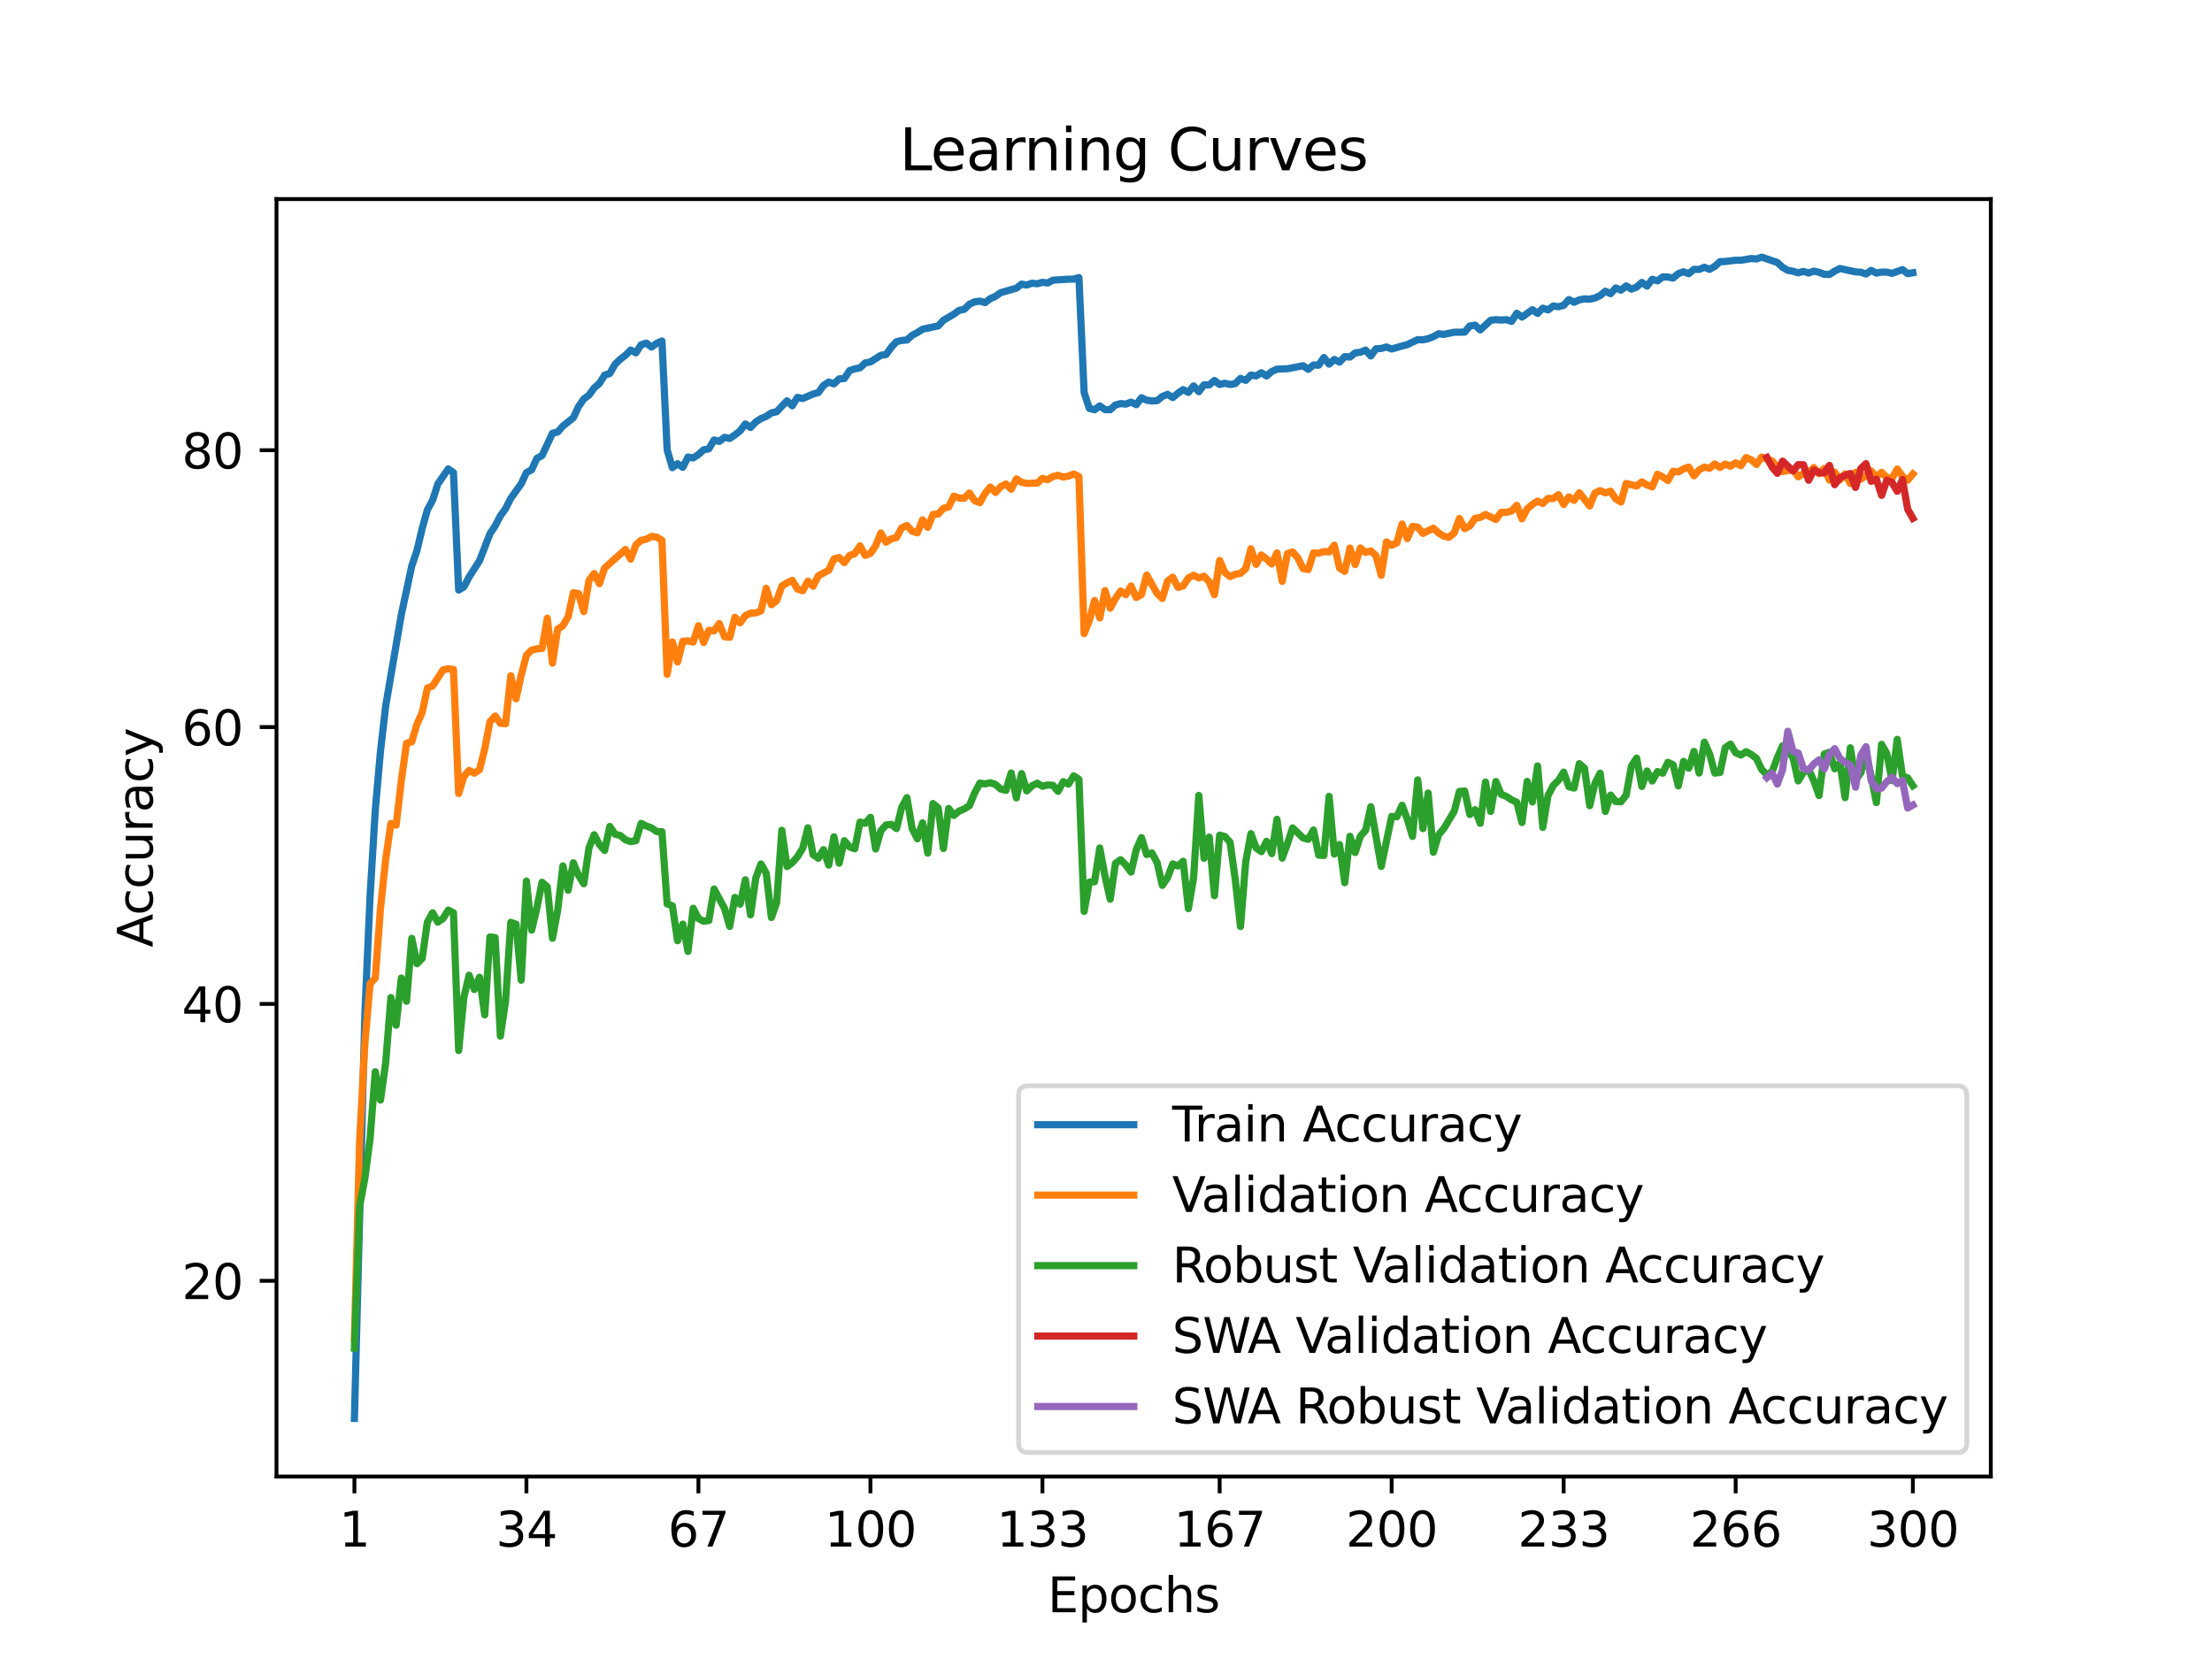 <?xml version="1.0" encoding="utf-8" standalone="no"?>
<!DOCTYPE svg PUBLIC "-//W3C//DTD SVG 1.1//EN"
  "http://www.w3.org/Graphics/SVG/1.1/DTD/svg11.dtd">
<svg xmlns:xlink="http://www.w3.org/1999/xlink" width="460.8pt" height="345.6pt" viewBox="0 0 460.8 345.6" xmlns="http://www.w3.org/2000/svg" version="1.1">
 <defs>
  <style type="text/css">*{stroke-linejoin: round; stroke-linecap: butt}</style>
 </defs>
 <g id="figure_1">
  <g id="patch_1">
   <path d="M 0 345.6 
L 460.8 345.6 
L 460.8 0 
L 0 0 
z
" style="fill: #ffffff"/>
  </g>
  <g id="axes_1">
   <g id="patch_2">
    <path d="M 57.6 307.584 
L 414.72 307.584 
L 414.72 41.472 
L 57.6 41.472 
z
" style="fill: #ffffff"/>
   </g>
   <g id="matplotlib.axis_1">
    <g id="xtick_1">
     <g id="line2d_1">
      <defs>
       <path id="m563663abf4" d="M 0 0 
L 0 3.5 
" style="stroke: #000000; stroke-width: 0.8"/>
      </defs>
      <g>
       <use xlink:href="#m563663abf4" x="73.833" y="307.584" style="stroke: #000000; stroke-width: 0.8"/>
      </g>
     </g>
     <g id="text_1">
      <!-- 1 -->
      <g transform="translate(70.651 322.182) scale(0.1 -0.1)">
       <defs>
        <path id="DejaVuSans-31" d="M 794 531 
L 1825 531 
L 1825 4091 
L 703 3866 
L 703 4441 
L 1819 4666 
L 2450 4666 
L 2450 531 
L 3481 531 
L 3481 0 
L 794 0 
L 794 531 
z
" transform="scale(0.016)"/>
       </defs>
       <use xlink:href="#DejaVuSans-31"/>
      </g>
     </g>
    </g>
    <g id="xtick_2">
     <g id="line2d_2">
      <g>
       <use xlink:href="#m563663abf4" x="109.664" y="307.584" style="stroke: #000000; stroke-width: 0.8"/>
      </g>
     </g>
     <g id="text_2">
      <!-- 34 -->
      <g transform="translate(103.302 322.182) scale(0.1 -0.1)">
       <defs>
        <path id="DejaVuSans-33" d="M 2597 2516 
Q 3050 2419 3304 2112 
Q 3559 1806 3559 1356 
Q 3559 666 3084 287 
Q 2609 -91 1734 -91 
Q 1441 -91 1130 -33 
Q 819 25 488 141 
L 488 750 
Q 750 597 1062 519 
Q 1375 441 1716 441 
Q 2309 441 2620 675 
Q 2931 909 2931 1356 
Q 2931 1769 2642 2001 
Q 2353 2234 1838 2234 
L 1294 2234 
L 1294 2753 
L 1863 2753 
Q 2328 2753 2575 2939 
Q 2822 3125 2822 3475 
Q 2822 3834 2567 4026 
Q 2313 4219 1838 4219 
Q 1578 4219 1281 4162 
Q 984 4106 628 3988 
L 628 4550 
Q 988 4650 1302 4700 
Q 1616 4750 1894 4750 
Q 2613 4750 3031 4423 
Q 3450 4097 3450 3541 
Q 3450 3153 3228 2886 
Q 3006 2619 2597 2516 
z
" transform="scale(0.016)"/>
        <path id="DejaVuSans-34" d="M 2419 4116 
L 825 1625 
L 2419 1625 
L 2419 4116 
z
M 2253 4666 
L 3047 4666 
L 3047 1625 
L 3713 1625 
L 3713 1100 
L 3047 1100 
L 3047 0 
L 2419 0 
L 2419 1100 
L 313 1100 
L 313 1709 
L 2253 4666 
z
" transform="scale(0.016)"/>
       </defs>
       <use xlink:href="#DejaVuSans-33"/>
       <use xlink:href="#DejaVuSans-34" x="63.623"/>
      </g>
     </g>
    </g>
    <g id="xtick_3">
     <g id="line2d_3">
      <g>
       <use xlink:href="#m563663abf4" x="145.496" y="307.584" style="stroke: #000000; stroke-width: 0.8"/>
      </g>
     </g>
     <g id="text_3">
      <!-- 67 -->
      <g transform="translate(139.133 322.182) scale(0.1 -0.1)">
       <defs>
        <path id="DejaVuSans-36" d="M 2113 2584 
Q 1688 2584 1439 2293 
Q 1191 2003 1191 1497 
Q 1191 994 1439 701 
Q 1688 409 2113 409 
Q 2538 409 2786 701 
Q 3034 994 3034 1497 
Q 3034 2003 2786 2293 
Q 2538 2584 2113 2584 
z
M 3366 4563 
L 3366 3988 
Q 3128 4100 2886 4159 
Q 2644 4219 2406 4219 
Q 1781 4219 1451 3797 
Q 1122 3375 1075 2522 
Q 1259 2794 1537 2939 
Q 1816 3084 2150 3084 
Q 2853 3084 3261 2657 
Q 3669 2231 3669 1497 
Q 3669 778 3244 343 
Q 2819 -91 2113 -91 
Q 1303 -91 875 529 
Q 447 1150 447 2328 
Q 447 3434 972 4092 
Q 1497 4750 2381 4750 
Q 2619 4750 2861 4703 
Q 3103 4656 3366 4563 
z
" transform="scale(0.016)"/>
        <path id="DejaVuSans-37" d="M 525 4666 
L 3525 4666 
L 3525 4397 
L 1831 0 
L 1172 0 
L 2766 4134 
L 525 4134 
L 525 4666 
z
" transform="scale(0.016)"/>
       </defs>
       <use xlink:href="#DejaVuSans-36"/>
       <use xlink:href="#DejaVuSans-37" x="63.623"/>
      </g>
     </g>
    </g>
    <g id="xtick_4">
     <g id="line2d_4">
      <g>
       <use xlink:href="#m563663abf4" x="181.327" y="307.584" style="stroke: #000000; stroke-width: 0.8"/>
      </g>
     </g>
     <g id="text_4">
      <!-- 100 -->
      <g transform="translate(171.783 322.182) scale(0.1 -0.1)">
       <defs>
        <path id="DejaVuSans-30" d="M 2034 4250 
Q 1547 4250 1301 3770 
Q 1056 3291 1056 2328 
Q 1056 1369 1301 889 
Q 1547 409 2034 409 
Q 2525 409 2770 889 
Q 3016 1369 3016 2328 
Q 3016 3291 2770 3770 
Q 2525 4250 2034 4250 
z
M 2034 4750 
Q 2819 4750 3233 4129 
Q 3647 3509 3647 2328 
Q 3647 1150 3233 529 
Q 2819 -91 2034 -91 
Q 1250 -91 836 529 
Q 422 1150 422 2328 
Q 422 3509 836 4129 
Q 1250 4750 2034 4750 
z
" transform="scale(0.016)"/>
       </defs>
       <use xlink:href="#DejaVuSans-31"/>
       <use xlink:href="#DejaVuSans-30" x="63.623"/>
       <use xlink:href="#DejaVuSans-30" x="127.246"/>
      </g>
     </g>
    </g>
    <g id="xtick_5">
     <g id="line2d_5">
      <g>
       <use xlink:href="#m563663abf4" x="217.158" y="307.584" style="stroke: #000000; stroke-width: 0.8"/>
      </g>
     </g>
     <g id="text_5">
      <!-- 133 -->
      <g transform="translate(207.615 322.182) scale(0.1 -0.1)">
       <use xlink:href="#DejaVuSans-31"/>
       <use xlink:href="#DejaVuSans-33" x="63.623"/>
       <use xlink:href="#DejaVuSans-33" x="127.246"/>
      </g>
     </g>
    </g>
    <g id="xtick_6">
     <g id="line2d_6">
      <g>
       <use xlink:href="#m563663abf4" x="254.076" y="307.584" style="stroke: #000000; stroke-width: 0.8"/>
      </g>
     </g>
     <g id="text_6">
      <!-- 167 -->
      <g transform="translate(244.532 322.182) scale(0.1 -0.1)">
       <use xlink:href="#DejaVuSans-31"/>
       <use xlink:href="#DejaVuSans-36" x="63.623"/>
       <use xlink:href="#DejaVuSans-37" x="127.246"/>
      </g>
     </g>
    </g>
    <g id="xtick_7">
     <g id="line2d_7">
      <g>
       <use xlink:href="#m563663abf4" x="289.907" y="307.584" style="stroke: #000000; stroke-width: 0.8"/>
      </g>
     </g>
     <g id="text_7">
      <!-- 200 -->
      <g transform="translate(280.363 322.182) scale(0.1 -0.1)">
       <defs>
        <path id="DejaVuSans-32" d="M 1228 531 
L 3431 531 
L 3431 0 
L 469 0 
L 469 531 
Q 828 903 1448 1529 
Q 2069 2156 2228 2338 
Q 2531 2678 2651 2914 
Q 2772 3150 2772 3378 
Q 2772 3750 2511 3984 
Q 2250 4219 1831 4219 
Q 1534 4219 1204 4116 
Q 875 4013 500 3803 
L 500 4441 
Q 881 4594 1212 4672 
Q 1544 4750 1819 4750 
Q 2544 4750 2975 4387 
Q 3406 4025 3406 3419 
Q 3406 3131 3298 2873 
Q 3191 2616 2906 2266 
Q 2828 2175 2409 1742 
Q 1991 1309 1228 531 
z
" transform="scale(0.016)"/>
       </defs>
       <use xlink:href="#DejaVuSans-32"/>
       <use xlink:href="#DejaVuSans-30" x="63.623"/>
       <use xlink:href="#DejaVuSans-30" x="127.246"/>
      </g>
     </g>
    </g>
    <g id="xtick_8">
     <g id="line2d_8">
      <g>
       <use xlink:href="#m563663abf4" x="325.739" y="307.584" style="stroke: #000000; stroke-width: 0.8"/>
      </g>
     </g>
     <g id="text_8">
      <!-- 233 -->
      <g transform="translate(316.195 322.182) scale(0.1 -0.1)">
       <use xlink:href="#DejaVuSans-32"/>
       <use xlink:href="#DejaVuSans-33" x="63.623"/>
       <use xlink:href="#DejaVuSans-33" x="127.246"/>
      </g>
     </g>
    </g>
    <g id="xtick_9">
     <g id="line2d_9">
      <g>
       <use xlink:href="#m563663abf4" x="361.57" y="307.584" style="stroke: #000000; stroke-width: 0.8"/>
      </g>
     </g>
     <g id="text_9">
      <!-- 266 -->
      <g transform="translate(352.026 322.182) scale(0.1 -0.1)">
       <use xlink:href="#DejaVuSans-32"/>
       <use xlink:href="#DejaVuSans-36" x="63.623"/>
       <use xlink:href="#DejaVuSans-36" x="127.246"/>
      </g>
     </g>
    </g>
    <g id="xtick_10">
     <g id="line2d_10">
      <g>
       <use xlink:href="#m563663abf4" x="398.487" y="307.584" style="stroke: #000000; stroke-width: 0.8"/>
      </g>
     </g>
     <g id="text_10">
      <!-- 300 -->
      <g transform="translate(388.944 322.182) scale(0.1 -0.1)">
       <use xlink:href="#DejaVuSans-33"/>
       <use xlink:href="#DejaVuSans-30" x="63.623"/>
       <use xlink:href="#DejaVuSans-30" x="127.246"/>
      </g>
     </g>
    </g>
    <g id="text_11">
     <!-- Epochs -->
     <g transform="translate(218.244 335.861) scale(0.1 -0.1)">
      <defs>
       <path id="DejaVuSans-45" d="M 628 4666 
L 3578 4666 
L 3578 4134 
L 1259 4134 
L 1259 2753 
L 3481 2753 
L 3481 2222 
L 1259 2222 
L 1259 531 
L 3634 531 
L 3634 0 
L 628 0 
L 628 4666 
z
" transform="scale(0.016)"/>
       <path id="DejaVuSans-70" d="M 1159 525 
L 1159 -1331 
L 581 -1331 
L 581 3500 
L 1159 3500 
L 1159 2969 
Q 1341 3281 1617 3432 
Q 1894 3584 2278 3584 
Q 2916 3584 3314 3078 
Q 3713 2572 3713 1747 
Q 3713 922 3314 415 
Q 2916 -91 2278 -91 
Q 1894 -91 1617 61 
Q 1341 213 1159 525 
z
M 3116 1747 
Q 3116 2381 2855 2742 
Q 2594 3103 2138 3103 
Q 1681 3103 1420 2742 
Q 1159 2381 1159 1747 
Q 1159 1113 1420 752 
Q 1681 391 2138 391 
Q 2594 391 2855 752 
Q 3116 1113 3116 1747 
z
" transform="scale(0.016)"/>
       <path id="DejaVuSans-6f" d="M 1959 3097 
Q 1497 3097 1228 2736 
Q 959 2375 959 1747 
Q 959 1119 1226 758 
Q 1494 397 1959 397 
Q 2419 397 2687 759 
Q 2956 1122 2956 1747 
Q 2956 2369 2687 2733 
Q 2419 3097 1959 3097 
z
M 1959 3584 
Q 2709 3584 3137 3096 
Q 3566 2609 3566 1747 
Q 3566 888 3137 398 
Q 2709 -91 1959 -91 
Q 1206 -91 779 398 
Q 353 888 353 1747 
Q 353 2609 779 3096 
Q 1206 3584 1959 3584 
z
" transform="scale(0.016)"/>
       <path id="DejaVuSans-63" d="M 3122 3366 
L 3122 2828 
Q 2878 2963 2633 3030 
Q 2388 3097 2138 3097 
Q 1578 3097 1268 2742 
Q 959 2388 959 1747 
Q 959 1106 1268 751 
Q 1578 397 2138 397 
Q 2388 397 2633 464 
Q 2878 531 3122 666 
L 3122 134 
Q 2881 22 2623 -34 
Q 2366 -91 2075 -91 
Q 1284 -91 818 406 
Q 353 903 353 1747 
Q 353 2603 823 3093 
Q 1294 3584 2113 3584 
Q 2378 3584 2631 3529 
Q 2884 3475 3122 3366 
z
" transform="scale(0.016)"/>
       <path id="DejaVuSans-68" d="M 3513 2113 
L 3513 0 
L 2938 0 
L 2938 2094 
Q 2938 2591 2744 2837 
Q 2550 3084 2163 3084 
Q 1697 3084 1428 2787 
Q 1159 2491 1159 1978 
L 1159 0 
L 581 0 
L 581 4863 
L 1159 4863 
L 1159 2956 
Q 1366 3272 1645 3428 
Q 1925 3584 2291 3584 
Q 2894 3584 3203 3211 
Q 3513 2838 3513 2113 
z
" transform="scale(0.016)"/>
       <path id="DejaVuSans-73" d="M 2834 3397 
L 2834 2853 
Q 2591 2978 2328 3040 
Q 2066 3103 1784 3103 
Q 1356 3103 1142 2972 
Q 928 2841 928 2578 
Q 928 2378 1081 2264 
Q 1234 2150 1697 2047 
L 1894 2003 
Q 2506 1872 2764 1633 
Q 3022 1394 3022 966 
Q 3022 478 2636 193 
Q 2250 -91 1575 -91 
Q 1294 -91 989 -36 
Q 684 19 347 128 
L 347 722 
Q 666 556 975 473 
Q 1284 391 1588 391 
Q 1994 391 2212 530 
Q 2431 669 2431 922 
Q 2431 1156 2273 1281 
Q 2116 1406 1581 1522 
L 1381 1569 
Q 847 1681 609 1914 
Q 372 2147 372 2553 
Q 372 3047 722 3315 
Q 1072 3584 1716 3584 
Q 2034 3584 2315 3537 
Q 2597 3491 2834 3397 
z
" transform="scale(0.016)"/>
      </defs>
      <use xlink:href="#DejaVuSans-45"/>
      <use xlink:href="#DejaVuSans-70" x="63.184"/>
      <use xlink:href="#DejaVuSans-6f" x="126.66"/>
      <use xlink:href="#DejaVuSans-63" x="187.842"/>
      <use xlink:href="#DejaVuSans-68" x="242.822"/>
      <use xlink:href="#DejaVuSans-73" x="306.201"/>
     </g>
    </g>
   </g>
   <g id="matplotlib.axis_2">
    <g id="ytick_1">
     <g id="line2d_11">
      <defs>
       <path id="md39e0ff986" d="M 0 0 
L -3.5 0 
" style="stroke: #000000; stroke-width: 0.8"/>
      </defs>
      <g>
       <use xlink:href="#md39e0ff986" x="57.6" y="266.817" style="stroke: #000000; stroke-width: 0.8"/>
      </g>
     </g>
     <g id="text_12">
      <!-- 20 -->
      <g transform="translate(37.875 270.616) scale(0.1 -0.1)">
       <use xlink:href="#DejaVuSans-32"/>
       <use xlink:href="#DejaVuSans-30" x="63.623"/>
      </g>
     </g>
    </g>
    <g id="ytick_2">
     <g id="line2d_12">
      <g>
       <use xlink:href="#md39e0ff986" x="57.6" y="209.14" style="stroke: #000000; stroke-width: 0.8"/>
      </g>
     </g>
     <g id="text_13">
      <!-- 40 -->
      <g transform="translate(37.875 212.939) scale(0.1 -0.1)">
       <use xlink:href="#DejaVuSans-34"/>
       <use xlink:href="#DejaVuSans-30" x="63.623"/>
      </g>
     </g>
    </g>
    <g id="ytick_3">
     <g id="line2d_13">
      <g>
       <use xlink:href="#md39e0ff986" x="57.6" y="151.463" style="stroke: #000000; stroke-width: 0.8"/>
      </g>
     </g>
     <g id="text_14">
      <!-- 60 -->
      <g transform="translate(37.875 155.262) scale(0.1 -0.1)">
       <use xlink:href="#DejaVuSans-36"/>
       <use xlink:href="#DejaVuSans-30" x="63.623"/>
      </g>
     </g>
    </g>
    <g id="ytick_4">
     <g id="line2d_14">
      <g>
       <use xlink:href="#md39e0ff986" x="57.6" y="93.786" style="stroke: #000000; stroke-width: 0.8"/>
      </g>
     </g>
     <g id="text_15">
      <!-- 80 -->
      <g transform="translate(37.875 97.585) scale(0.1 -0.1)">
       <defs>
        <path id="DejaVuSans-38" d="M 2034 2216 
Q 1584 2216 1326 1975 
Q 1069 1734 1069 1313 
Q 1069 891 1326 650 
Q 1584 409 2034 409 
Q 2484 409 2743 651 
Q 3003 894 3003 1313 
Q 3003 1734 2745 1975 
Q 2488 2216 2034 2216 
z
M 1403 2484 
Q 997 2584 770 2862 
Q 544 3141 544 3541 
Q 544 4100 942 4425 
Q 1341 4750 2034 4750 
Q 2731 4750 3128 4425 
Q 3525 4100 3525 3541 
Q 3525 3141 3298 2862 
Q 3072 2584 2669 2484 
Q 3125 2378 3379 2068 
Q 3634 1759 3634 1313 
Q 3634 634 3220 271 
Q 2806 -91 2034 -91 
Q 1263 -91 848 271 
Q 434 634 434 1313 
Q 434 1759 690 2068 
Q 947 2378 1403 2484 
z
M 1172 3481 
Q 1172 3119 1398 2916 
Q 1625 2713 2034 2713 
Q 2441 2713 2670 2916 
Q 2900 3119 2900 3481 
Q 2900 3844 2670 4047 
Q 2441 4250 2034 4250 
Q 1625 4250 1398 4047 
Q 1172 3844 1172 3481 
z
" transform="scale(0.016)"/>
       </defs>
       <use xlink:href="#DejaVuSans-38"/>
       <use xlink:href="#DejaVuSans-30" x="63.623"/>
      </g>
     </g>
    </g>
    <g id="text_16">
     <!-- Accuracy -->
     <g transform="translate(31.795 197.356) rotate(-90) scale(0.1 -0.1)">
      <defs>
       <path id="DejaVuSans-41" d="M 2188 4044 
L 1331 1722 
L 3047 1722 
L 2188 4044 
z
M 1831 4666 
L 2547 4666 
L 4325 0 
L 3669 0 
L 3244 1197 
L 1141 1197 
L 716 0 
L 50 0 
L 1831 4666 
z
" transform="scale(0.016)"/>
       <path id="DejaVuSans-75" d="M 544 1381 
L 544 3500 
L 1119 3500 
L 1119 1403 
Q 1119 906 1312 657 
Q 1506 409 1894 409 
Q 2359 409 2629 706 
Q 2900 1003 2900 1516 
L 2900 3500 
L 3475 3500 
L 3475 0 
L 2900 0 
L 2900 538 
Q 2691 219 2414 64 
Q 2138 -91 1772 -91 
Q 1169 -91 856 284 
Q 544 659 544 1381 
z
M 1991 3584 
L 1991 3584 
z
" transform="scale(0.016)"/>
       <path id="DejaVuSans-72" d="M 2631 2963 
Q 2534 3019 2420 3045 
Q 2306 3072 2169 3072 
Q 1681 3072 1420 2755 
Q 1159 2438 1159 1844 
L 1159 0 
L 581 0 
L 581 3500 
L 1159 3500 
L 1159 2956 
Q 1341 3275 1631 3429 
Q 1922 3584 2338 3584 
Q 2397 3584 2469 3576 
Q 2541 3569 2628 3553 
L 2631 2963 
z
" transform="scale(0.016)"/>
       <path id="DejaVuSans-61" d="M 2194 1759 
Q 1497 1759 1228 1600 
Q 959 1441 959 1056 
Q 959 750 1161 570 
Q 1363 391 1709 391 
Q 2188 391 2477 730 
Q 2766 1069 2766 1631 
L 2766 1759 
L 2194 1759 
z
M 3341 1997 
L 3341 0 
L 2766 0 
L 2766 531 
Q 2569 213 2275 61 
Q 1981 -91 1556 -91 
Q 1019 -91 701 211 
Q 384 513 384 1019 
Q 384 1609 779 1909 
Q 1175 2209 1959 2209 
L 2766 2209 
L 2766 2266 
Q 2766 2663 2505 2880 
Q 2244 3097 1772 3097 
Q 1472 3097 1187 3025 
Q 903 2953 641 2809 
L 641 3341 
Q 956 3463 1253 3523 
Q 1550 3584 1831 3584 
Q 2591 3584 2966 3190 
Q 3341 2797 3341 1997 
z
" transform="scale(0.016)"/>
       <path id="DejaVuSans-79" d="M 2059 -325 
Q 1816 -950 1584 -1140 
Q 1353 -1331 966 -1331 
L 506 -1331 
L 506 -850 
L 844 -850 
Q 1081 -850 1212 -737 
Q 1344 -625 1503 -206 
L 1606 56 
L 191 3500 
L 800 3500 
L 1894 763 
L 2988 3500 
L 3597 3500 
L 2059 -325 
z
" transform="scale(0.016)"/>
      </defs>
      <use xlink:href="#DejaVuSans-41"/>
      <use xlink:href="#DejaVuSans-63" x="66.658"/>
      <use xlink:href="#DejaVuSans-63" x="121.639"/>
      <use xlink:href="#DejaVuSans-75" x="176.619"/>
      <use xlink:href="#DejaVuSans-72" x="239.998"/>
      <use xlink:href="#DejaVuSans-61" x="281.111"/>
      <use xlink:href="#DejaVuSans-63" x="342.391"/>
      <use xlink:href="#DejaVuSans-79" x="397.371"/>
     </g>
    </g>
   </g>
   <g id="line2d_15">
    <path d="M 73.833 295.488 
L 76.004 211.384 
L 77.09 186.756 
L 78.176 168.772 
L 79.262 156.475 
L 80.348 147.056 
L 83.605 128.029 
L 85.777 117.912 
L 86.862 114.688 
L 87.948 110.097 
L 89.034 106.198 
L 90.12 104.22 
L 91.206 100.823 
L 93.377 97.685 
L 94.463 98.435 
L 95.549 122.924 
L 96.635 122.255 
L 97.72 120.202 
L 99.892 116.805 
L 102.064 111.199 
L 103.149 109.555 
L 104.235 107.461 
L 105.321 105.956 
L 106.407 103.805 
L 108.578 100.782 
L 109.664 98.452 
L 110.75 97.87 
L 111.836 95.488 
L 112.922 94.894 
L 115.093 90.256 
L 116.179 89.997 
L 117.265 88.751 
L 119.436 87.021 
L 120.522 84.696 
L 121.608 83.122 
L 122.694 82.32 
L 123.78 80.815 
L 124.865 79.88 
L 125.951 78.156 
L 127.037 77.792 
L 128.123 75.889 
L 129.209 74.845 
L 130.294 74.014 
L 131.38 72.924 
L 132.466 73.507 
L 133.552 71.834 
L 134.638 71.477 
L 135.723 72.296 
L 136.809 71.517 
L 137.895 71.033 
L 138.981 93.723 
L 140.067 97.426 
L 141.152 96.595 
L 142.238 97.351 
L 143.324 95.205 
L 144.41 95.39 
L 145.496 94.68 
L 146.581 93.711 
L 147.667 93.498 
L 148.753 91.658 
L 149.839 91.958 
L 150.925 91.104 
L 152.01 91.329 
L 153.096 90.614 
L 154.182 89.749 
L 155.268 88.318 
L 156.354 89.051 
L 157.439 87.903 
L 158.525 87.199 
L 159.611 86.75 
L 160.697 86.005 
L 161.783 85.781 
L 163.954 83.497 
L 165.04 84.529 
L 166.126 82.776 
L 167.212 83.024 
L 169.383 82.083 
L 170.469 81.784 
L 171.555 80.29 
L 172.641 79.586 
L 173.726 79.972 
L 174.812 78.923 
L 175.898 78.859 
L 176.984 77.198 
L 178.07 76.841 
L 179.155 76.627 
L 180.241 75.601 
L 181.327 75.399 
L 183.499 74.014 
L 184.584 73.859 
L 185.67 72.336 
L 186.756 71.177 
L 187.842 70.923 
L 188.928 70.825 
L 190.013 69.856 
L 191.099 69.285 
L 192.185 68.581 
L 195.442 67.895 
L 196.528 66.724 
L 198.7 65.449 
L 199.786 64.659 
L 200.871 64.429 
L 201.957 63.373 
L 203.043 62.877 
L 204.129 62.733 
L 205.215 63.033 
L 206.3 62.208 
L 207.386 61.729 
L 208.472 60.962 
L 211.729 60.034 
L 212.815 59.186 
L 213.901 59.382 
L 214.987 58.99 
L 216.073 59.117 
L 217.158 58.805 
L 218.244 58.949 
L 219.33 58.372 
L 222.587 58.159 
L 223.673 58.148 
L 224.759 57.825 
L 225.845 81.772 
L 226.931 85.083 
L 228.016 85.365 
L 229.102 84.564 
L 230.188 85.336 
L 231.274 85.348 
L 232.36 84.367 
L 233.445 84.073 
L 234.531 84.183 
L 235.617 83.773 
L 236.703 84.304 
L 237.789 82.862 
L 238.875 83.37 
L 239.96 83.525 
L 241.046 83.468 
L 242.132 82.585 
L 243.218 82.147 
L 244.304 82.822 
L 245.389 81.916 
L 246.475 81.161 
L 247.561 81.743 
L 248.647 80.399 
L 249.733 81.599 
L 250.818 80.163 
L 251.904 80.186 
L 252.99 79.269 
L 254.076 80.094 
L 255.162 79.84 
L 256.247 80.099 
L 257.333 79.903 
L 258.419 78.83 
L 259.505 79.24 
L 260.591 78.133 
L 261.676 78.311 
L 262.762 77.642 
L 263.848 78.317 
L 264.934 77.394 
L 266.02 76.904 
L 268.191 76.818 
L 271.449 76.183 
L 272.534 76.939 
L 273.62 76.022 
L 274.706 76.079 
L 275.792 74.476 
L 276.878 75.854 
L 277.963 74.885 
L 279.049 75.433 
L 280.135 74.286 
L 281.221 74.384 
L 282.307 73.518 
L 283.392 73.38 
L 284.478 72.93 
L 285.564 74.147 
L 286.65 72.648 
L 287.736 72.59 
L 288.821 72.284 
L 289.907 72.705 
L 292.079 72.077 
L 293.165 71.788 
L 295.336 70.756 
L 296.422 70.796 
L 297.508 70.554 
L 298.594 70.139 
L 299.679 69.527 
L 300.765 69.654 
L 302.937 69.21 
L 305.108 69.193 
L 306.194 67.901 
L 307.28 67.739 
L 308.366 68.731 
L 310.537 66.713 
L 311.623 66.586 
L 312.709 66.678 
L 313.795 66.586 
L 314.881 66.955 
L 315.966 65.259 
L 317.052 66.049 
L 319.224 64.515 
L 320.31 65.288 
L 321.395 64.198 
L 322.481 64.573 
L 323.567 63.736 
L 324.653 63.898 
L 325.739 63.615 
L 326.824 62.41 
L 327.91 62.964 
L 328.996 62.468 
L 330.082 62.266 
L 331.168 62.323 
L 332.253 62.07 
L 333.339 61.574 
L 334.425 60.668 
L 335.511 61.181 
L 336.597 59.987 
L 337.682 60.449 
L 338.768 59.555 
L 339.854 60.23 
L 340.94 59.809 
L 342.026 58.834 
L 343.111 59.601 
L 344.197 58.182 
L 345.283 58.511 
L 346.369 57.698 
L 347.455 57.709 
L 348.54 57.934 
L 349.626 56.988 
L 350.712 56.619 
L 351.798 57.011 
L 352.884 56.117 
L 353.969 56.129 
L 355.055 55.673 
L 356.141 56.112 
L 357.227 55.483 
L 358.313 54.508 
L 359.398 54.474 
L 361.57 54.208 
L 362.656 54.22 
L 364.827 53.856 
L 365.913 53.949 
L 366.999 53.568 
L 370.256 54.681 
L 371.342 55.685 
L 372.428 56.325 
L 373.514 56.498 
L 374.6 56.833 
L 375.685 56.544 
L 376.771 56.867 
L 377.857 56.481 
L 378.943 56.729 
L 380.029 57.144 
L 381.114 57.173 
L 382.2 56.481 
L 383.286 55.933 
L 386.543 56.642 
L 387.629 56.7 
L 388.715 57.075 
L 389.801 56.319 
L 390.887 56.896 
L 391.972 56.683 
L 393.058 56.688 
L 394.144 56.948 
L 396.316 56.169 
L 397.401 57.006 
L 398.487 56.821 
L 398.487 56.821 
" clip-path="url(#p0c5c4823a9)" style="fill: none; stroke: #1f77b4; stroke-width: 1.5; stroke-linecap: square"/>
   </g>
   <g id="line2d_16">
    <path d="M 73.833 278.842 
L 74.919 237.603 
L 76.004 217.474 
L 77.09 204.929 
L 78.176 203.747 
L 79.262 189.241 
L 80.348 179.004 
L 81.433 171.563 
L 82.519 171.909 
L 83.605 162.595 
L 84.691 154.837 
L 85.777 154.52 
L 86.862 150.857 
L 87.948 148.435 
L 89.034 143.331 
L 90.12 142.898 
L 92.291 139.553 
L 93.377 139.322 
L 94.463 139.466 
L 95.549 165.305 
L 96.635 161.758 
L 97.72 160.489 
L 98.806 161.066 
L 99.892 160.345 
L 100.978 156.019 
L 102.064 150.338 
L 103.149 149.156 
L 104.235 150.684 
L 105.321 150.771 
L 106.407 140.764 
L 107.493 145.58 
L 108.578 140.649 
L 109.664 136.496 
L 110.75 135.429 
L 111.836 135.169 
L 112.922 135.083 
L 114.007 128.796 
L 115.093 138.14 
L 116.179 131.045 
L 117.265 130.353 
L 118.351 128.479 
L 119.436 123.461 
L 120.522 123.663 
L 121.608 127.412 
L 122.694 120.923 
L 123.78 119.481 
L 124.865 121.586 
L 125.951 118.328 
L 130.294 114.463 
L 131.38 116.482 
L 132.466 113.512 
L 133.552 112.56 
L 134.638 112.329 
L 135.723 111.752 
L 136.809 111.897 
L 137.895 112.56 
L 138.981 140.476 
L 140.067 133.727 
L 141.152 137.909 
L 142.238 133.583 
L 143.324 133.525 
L 144.41 133.756 
L 145.496 130.353 
L 146.581 133.843 
L 147.667 131.305 
L 148.753 131.42 
L 149.839 129.892 
L 150.925 132.631 
L 152.01 132.776 
L 153.096 128.594 
L 154.182 129.748 
L 155.268 128.248 
L 156.354 127.729 
L 157.439 127.671 
L 158.525 127.268 
L 159.611 122.538 
L 160.697 125.97 
L 161.783 125.162 
L 162.868 122.105 
L 163.954 121.413 
L 165.04 120.894 
L 166.126 122.711 
L 167.212 123.057 
L 168.297 121.067 
L 169.383 122.134 
L 170.469 119.943 
L 172.641 118.789 
L 173.726 116.424 
L 174.812 116.136 
L 175.898 117.203 
L 176.984 115.703 
L 178.07 115.328 
L 179.155 113.713 
L 180.241 115.703 
L 181.327 115.271 
L 182.413 113.713 
L 183.499 111.031 
L 184.584 112.964 
L 185.67 112.243 
L 186.756 111.983 
L 187.842 109.964 
L 188.928 109.474 
L 190.013 110.657 
L 191.099 111.003 
L 192.185 108.292 
L 193.271 109.849 
L 194.357 107.167 
L 195.442 107.081 
L 196.528 105.898 
L 197.614 105.61 
L 198.7 103.36 
L 199.786 103.735 
L 200.871 103.793 
L 201.957 102.697 
L 203.043 104.312 
L 204.129 104.716 
L 205.215 102.755 
L 206.3 101.457 
L 207.386 102.582 
L 208.472 101.371 
L 209.558 100.823 
L 210.644 101.919 
L 211.729 99.756 
L 212.815 100.477 
L 213.901 100.707 
L 216.073 100.621 
L 217.158 99.669 
L 218.244 99.929 
L 219.33 99.265 
L 220.416 99.006 
L 221.502 99.381 
L 222.587 99.179 
L 223.673 98.746 
L 224.759 99.294 
L 225.845 131.997 
L 226.931 129.257 
L 228.016 125.105 
L 229.102 128.738 
L 230.188 123.028 
L 231.274 126.691 
L 232.36 124.701 
L 233.445 123.115 
L 234.531 123.893 
L 235.617 122.077 
L 236.703 124.47 
L 237.789 123.865 
L 238.875 119.798 
L 241.046 123.634 
L 242.132 124.672 
L 243.218 121.067 
L 244.304 120.231 
L 245.389 122.365 
L 246.475 122.077 
L 247.561 120.404 
L 248.647 119.827 
L 249.733 120.404 
L 250.818 120.029 
L 251.904 121.211 
L 252.99 123.893 
L 254.076 116.742 
L 255.162 119.25 
L 256.247 120.116 
L 257.333 119.625 
L 258.419 119.452 
L 259.505 118.472 
L 260.591 114.319 
L 261.676 117.578 
L 262.762 115.617 
L 263.848 116.453 
L 264.934 117.491 
L 266.02 115.184 
L 267.105 121.096 
L 268.191 115.328 
L 269.277 114.982 
L 270.363 116.222 
L 271.449 118.443 
L 272.534 118.645 
L 273.62 115.184 
L 274.706 115.242 
L 275.792 114.896 
L 276.878 114.982 
L 277.963 113.569 
L 279.049 118.328 
L 280.135 119.02 
L 281.221 114.175 
L 282.307 117.607 
L 283.392 114.146 
L 284.478 115.069 
L 285.564 114.752 
L 286.65 115.761 
L 287.736 119.856 
L 288.821 112.877 
L 289.907 113.598 
L 290.993 113.079 
L 292.079 109.157 
L 293.165 112.214 
L 294.25 109.647 
L 295.336 109.82 
L 296.422 111.118 
L 298.594 110.022 
L 299.679 111.031 
L 300.765 111.695 
L 301.851 111.925 
L 302.937 111.031 
L 304.023 108.003 
L 305.108 110.138 
L 306.194 109.561 
L 307.28 107.975 
L 308.366 107.802 
L 309.452 107.167 
L 311.623 108.234 
L 312.709 106.735 
L 313.795 106.735 
L 314.881 106.475 
L 315.966 105.264 
L 317.052 108.09 
L 318.138 105.985 
L 319.224 105.091 
L 320.31 104.399 
L 321.395 104.889 
L 322.481 103.822 
L 323.567 103.88 
L 324.653 103.043 
L 325.739 105.091 
L 326.824 103.505 
L 327.91 104.226 
L 328.996 102.64 
L 331.168 105.408 
L 332.253 102.697 
L 333.339 102.207 
L 334.425 102.668 
L 335.511 102.322 
L 336.597 103.937 
L 337.682 104.572 
L 338.768 100.707 
L 340.94 101.255 
L 342.026 100.39 
L 343.111 101.025 
L 344.197 101.428 
L 345.283 98.804 
L 346.369 99.352 
L 347.455 100.102 
L 348.54 98.17 
L 349.626 98.314 
L 350.712 97.679 
L 351.798 97.304 
L 352.884 99.121 
L 353.969 97.881 
L 355.055 97.304 
L 356.141 97.564 
L 357.227 96.641 
L 358.313 97.391 
L 359.398 96.67 
L 360.484 97.131 
L 361.57 96.41 
L 362.656 97.016 
L 363.742 95.315 
L 364.827 95.805 
L 365.913 96.756 
L 366.999 95.199 
L 369.171 96.036 
L 370.256 97.247 
L 371.342 98.256 
L 373.514 97.795 
L 374.6 99.323 
L 375.685 98.66 
L 376.771 98.458 
L 377.857 97.391 
L 378.943 98.689 
L 380.029 97.593 
L 381.114 100.015 
L 382.2 98.343 
L 383.286 99.986 
L 384.372 98.717 
L 385.458 100.736 
L 386.543 98.4 
L 387.629 99.842 
L 388.715 99.092 
L 389.801 98.112 
L 390.887 99.352 
L 391.972 98.4 
L 393.058 99.467 
L 394.144 99.669 
L 395.23 97.708 
L 396.316 99.179 
L 397.401 100.044 
L 398.487 98.746 
L 398.487 98.746 
" clip-path="url(#p0c5c4823a9)" style="fill: none; stroke: #ff7f0e; stroke-width: 1.5; stroke-linecap: square"/>
   </g>
   <g id="line2d_17">
    <path d="M 73.833 280.838 
L 74.919 251.264 
L 76.004 245.496 
L 77.09 237.282 
L 78.176 223.261 
L 79.262 229.168 
L 80.348 221.371 
L 81.433 207.807 
L 82.519 213.575 
L 83.605 203.75 
L 84.691 208.583 
L 85.777 195.476 
L 86.862 200.747 
L 87.948 199.653 
L 89.034 192.056 
L 90.12 190.146 
L 91.206 192.095 
L 92.291 191.34 
L 93.377 189.589 
L 94.463 190.146 
L 95.549 218.846 
L 96.635 207.748 
L 97.72 203.153 
L 98.806 206.137 
L 99.892 203.571 
L 100.978 211.407 
L 102.064 195.178 
L 103.149 195.317 
L 104.235 215.842 
L 105.321 208.543 
L 106.407 192.135 
L 107.493 192.513 
L 108.578 204.188 
L 109.664 183.543 
L 110.75 193.766 
L 111.836 189.152 
L 112.922 183.782 
L 114.007 184.737 
L 115.093 195.457 
L 116.179 189.609 
L 117.265 180.381 
L 118.351 185.453 
L 119.436 179.725 
L 120.522 182.37 
L 121.608 184.1 
L 122.694 176.622 
L 123.78 173.897 
L 124.865 175.946 
L 125.951 177.159 
L 127.037 172.167 
L 128.123 173.778 
L 129.209 174.037 
L 130.294 174.951 
L 131.38 175.329 
L 132.466 175.13 
L 133.552 171.531 
L 134.638 172.068 
L 135.723 172.465 
L 136.809 173.241 
L 137.895 173.261 
L 138.981 188.297 
L 140.067 188.694 
L 141.152 195.974 
L 142.238 192.513 
L 143.324 198.201 
L 144.41 189.212 
L 145.496 191.34 
L 146.581 191.916 
L 147.667 191.757 
L 148.753 185.194 
L 150.925 189.231 
L 152.01 192.99 
L 153.096 186.944 
L 154.182 188.356 
L 155.268 183.285 
L 156.354 190.584 
L 157.439 182.907 
L 158.525 179.983 
L 159.611 181.873 
L 160.697 191.141 
L 161.783 188.098 
L 162.868 172.963 
L 163.954 180.52 
L 165.04 179.705 
L 166.126 178.472 
L 167.212 176.722 
L 168.297 172.445 
L 169.383 178.034 
L 170.469 178.79 
L 171.555 177 
L 172.641 180.222 
L 173.726 174.315 
L 174.812 179.824 
L 175.898 175.13 
L 176.984 176.423 
L 178.07 176.821 
L 179.155 171.252 
L 180.241 171.511 
L 181.327 170.258 
L 182.413 176.861 
L 183.499 173.062 
L 184.584 171.849 
L 185.67 171.729 
L 186.756 172.605 
L 187.842 168.209 
L 188.928 166.161 
L 190.013 172.585 
L 191.099 174.733 
L 192.185 171.411 
L 193.271 177.716 
L 194.357 167.394 
L 195.442 168.289 
L 196.528 176.761 
L 197.614 168.408 
L 198.7 169.88 
L 199.786 168.965 
L 200.871 168.527 
L 201.957 167.811 
L 203.043 165.166 
L 204.129 163.138 
L 205.215 163.297 
L 206.3 163.058 
L 207.386 163.416 
L 208.472 164.371 
L 209.558 164.649 
L 210.644 161.01 
L 211.729 166.22 
L 212.815 161.149 
L 213.901 164.768 
L 214.987 163.694 
L 216.073 163.157 
L 217.158 163.794 
L 218.244 163.515 
L 219.33 163.595 
L 220.416 164.848 
L 221.502 162.839 
L 222.587 163.336 
L 223.673 161.626 
L 224.759 162.342 
L 225.845 189.868 
L 226.931 183.762 
L 228.016 183.683 
L 229.102 176.642 
L 230.188 182.489 
L 231.274 187.322 
L 232.36 179.884 
L 233.445 179.088 
L 234.531 180.202 
L 235.617 181.674 
L 236.703 177 
L 237.789 174.494 
L 238.875 178.014 
L 239.96 177.676 
L 241.046 179.705 
L 242.132 184.438 
L 243.218 182.847 
L 244.304 179.963 
L 245.389 180.401 
L 246.475 179.406 
L 247.561 189.291 
L 248.647 182.887 
L 249.733 165.703 
L 250.818 178.81 
L 251.904 174.375 
L 252.99 186.586 
L 254.076 173.977 
L 255.162 174.255 
L 256.247 175.449 
L 257.333 183.305 
L 258.419 193.01 
L 259.505 179.526 
L 260.591 173.659 
L 261.676 176.642 
L 262.762 177.418 
L 263.848 175.25 
L 264.934 177.835 
L 266.02 170.675 
L 267.105 178.77 
L 268.191 175.787 
L 269.277 172.465 
L 271.449 174.554 
L 272.534 174.852 
L 273.62 172.903 
L 274.706 178.134 
L 275.792 178.213 
L 276.878 165.902 
L 277.963 177.915 
L 279.049 175.926 
L 280.135 183.881 
L 281.221 174.216 
L 282.307 177.597 
L 283.392 174.176 
L 284.478 172.982 
L 285.564 168.05 
L 287.736 180.5 
L 289.907 170.079 
L 290.993 170.158 
L 292.079 167.752 
L 293.165 170.636 
L 294.25 174.235 
L 295.336 162.461 
L 296.422 172.624 
L 297.508 165.206 
L 298.594 177.537 
L 299.679 173.917 
L 300.765 172.624 
L 302.937 169.005 
L 304.023 164.868 
L 305.108 164.768 
L 306.194 169.681 
L 307.28 168.667 
L 308.366 171.511 
L 309.452 162.919 
L 310.537 169.045 
L 311.623 162.8 
L 312.709 165.465 
L 313.795 165.902 
L 314.881 166.618 
L 315.966 167.115 
L 317.052 171.352 
L 318.138 162.78 
L 319.224 167.056 
L 320.31 159.558 
L 321.395 172.366 
L 322.481 165.743 
L 323.567 163.635 
L 324.653 162.561 
L 325.739 160.85 
L 326.824 163.893 
L 327.91 164.172 
L 328.996 159.08 
L 330.082 160.035 
L 331.168 167.851 
L 332.253 163.197 
L 333.339 161.069 
L 334.425 169.045 
L 335.511 165.624 
L 336.597 166.976 
L 337.682 167.016 
L 338.768 165.624 
L 339.854 159.578 
L 340.94 157.927 
L 342.026 163.834 
L 343.111 160.612 
L 344.197 162.7 
L 345.283 160.731 
L 346.369 161.069 
L 347.455 158.802 
L 348.54 159.319 
L 349.626 163.714 
L 350.712 158.603 
L 351.798 160.035 
L 352.884 156.535 
L 353.969 161.049 
L 355.055 154.605 
L 356.141 157.072 
L 357.227 161.049 
L 358.313 160.91 
L 359.398 155.759 
L 360.484 155.003 
L 361.57 156.813 
L 362.656 157.29 
L 363.742 156.594 
L 364.827 157.171 
L 365.913 158.006 
L 366.999 160.313 
L 368.085 161.387 
L 369.171 160.791 
L 370.256 157.827 
L 371.342 155.361 
L 372.428 156.455 
L 373.514 157.807 
L 374.6 162.68 
L 375.685 160.89 
L 376.771 160.274 
L 377.857 162.64 
L 378.943 165.723 
L 380.029 157.091 
L 381.114 156.694 
L 382.2 160.154 
L 383.286 158.921 
L 384.372 166.161 
L 385.458 155.779 
L 386.543 162.481 
L 387.629 161.049 
L 388.715 157.012 
L 389.801 161.706 
L 390.887 167.195 
L 391.972 155.063 
L 393.058 157.012 
L 394.144 162.621 
L 395.23 154.029 
L 396.316 161.646 
L 397.401 162.044 
L 398.487 163.675 
L 398.487 163.675 
" clip-path="url(#p0c5c4823a9)" style="fill: none; stroke: #2ca02c; stroke-width: 1.5; stroke-linecap: square"/>
   </g>
   <g id="line2d_18">
    <path d="M 368.085 95.315 
L 369.171 97.333 
L 370.256 98.602 
L 371.342 96.064 
L 373.514 98.112 
L 374.6 96.785 
L 375.685 96.814 
L 376.771 100.044 
L 377.857 97.91 
L 378.943 98.487 
L 380.029 98.544 
L 381.114 96.958 
L 382.2 100.967 
L 383.286 99.496 
L 385.458 98.631 
L 386.543 101.544 
L 387.629 97.622 
L 388.715 96.583 
L 389.801 100.275 
L 390.887 99.842 
L 391.972 103.187 
L 393.058 100.044 
L 394.144 100.505 
L 395.23 102.351 
L 396.316 99.9 
L 397.401 106.071 
L 398.487 107.975 
L 398.487 107.975 
" clip-path="url(#p0c5c4823a9)" style="fill: none; stroke: #d62728; stroke-width: 1.5; stroke-linecap: square"/>
   </g>
   <g id="line2d_19">
    <path d="M 368.085 162.004 
L 369.171 161.089 
L 370.256 163.336 
L 371.342 160.353 
L 372.428 152.338 
L 373.514 156.515 
L 374.6 156.873 
L 375.685 160.115 
L 376.771 160.413 
L 377.857 159.14 
L 378.943 158.285 
L 380.029 160.214 
L 381.114 157.151 
L 382.2 155.958 
L 383.286 157.986 
L 384.372 158.822 
L 385.458 159.399 
L 386.543 163.993 
L 387.629 157.35 
L 388.715 155.54 
L 389.801 162.64 
L 390.887 164.311 
L 391.972 164.172 
L 393.058 162.819 
L 394.144 161.905 
L 395.23 163.257 
L 396.316 162.581 
L 397.401 168.329 
L 398.487 167.712 
L 398.487 167.712 
" clip-path="url(#p0c5c4823a9)" style="fill: none; stroke: #9467bd; stroke-width: 1.5; stroke-linecap: square"/>
   </g>
   <g id="patch_3">
    <path d="M 57.6 307.584 
L 57.6 41.472 
" style="fill: none; stroke: #000000; stroke-width: 0.8; stroke-linejoin: miter; stroke-linecap: square"/>
   </g>
   <g id="patch_4">
    <path d="M 414.72 307.584 
L 414.72 41.472 
" style="fill: none; stroke: #000000; stroke-width: 0.8; stroke-linejoin: miter; stroke-linecap: square"/>
   </g>
   <g id="patch_5">
    <path d="M 57.6 307.584 
L 414.72 307.584 
" style="fill: none; stroke: #000000; stroke-width: 0.8; stroke-linejoin: miter; stroke-linecap: square"/>
   </g>
   <g id="patch_6">
    <path d="M 57.6 41.472 
L 414.72 41.472 
" style="fill: none; stroke: #000000; stroke-width: 0.8; stroke-linejoin: miter; stroke-linecap: square"/>
   </g>
   <g id="text_17">
    <!-- Learning Curves -->
    <g transform="translate(187.376 35.472) scale(0.12 -0.12)">
     <defs>
      <path id="DejaVuSans-4c" d="M 628 4666 
L 1259 4666 
L 1259 531 
L 3531 531 
L 3531 0 
L 628 0 
L 628 4666 
z
" transform="scale(0.016)"/>
      <path id="DejaVuSans-65" d="M 3597 1894 
L 3597 1613 
L 953 1613 
Q 991 1019 1311 708 
Q 1631 397 2203 397 
Q 2534 397 2845 478 
Q 3156 559 3463 722 
L 3463 178 
Q 3153 47 2828 -22 
Q 2503 -91 2169 -91 
Q 1331 -91 842 396 
Q 353 884 353 1716 
Q 353 2575 817 3079 
Q 1281 3584 2069 3584 
Q 2775 3584 3186 3129 
Q 3597 2675 3597 1894 
z
M 3022 2063 
Q 3016 2534 2758 2815 
Q 2500 3097 2075 3097 
Q 1594 3097 1305 2825 
Q 1016 2553 972 2059 
L 3022 2063 
z
" transform="scale(0.016)"/>
      <path id="DejaVuSans-6e" d="M 3513 2113 
L 3513 0 
L 2938 0 
L 2938 2094 
Q 2938 2591 2744 2837 
Q 2550 3084 2163 3084 
Q 1697 3084 1428 2787 
Q 1159 2491 1159 1978 
L 1159 0 
L 581 0 
L 581 3500 
L 1159 3500 
L 1159 2956 
Q 1366 3272 1645 3428 
Q 1925 3584 2291 3584 
Q 2894 3584 3203 3211 
Q 3513 2838 3513 2113 
z
" transform="scale(0.016)"/>
      <path id="DejaVuSans-69" d="M 603 3500 
L 1178 3500 
L 1178 0 
L 603 0 
L 603 3500 
z
M 603 4863 
L 1178 4863 
L 1178 4134 
L 603 4134 
L 603 4863 
z
" transform="scale(0.016)"/>
      <path id="DejaVuSans-67" d="M 2906 1791 
Q 2906 2416 2648 2759 
Q 2391 3103 1925 3103 
Q 1463 3103 1205 2759 
Q 947 2416 947 1791 
Q 947 1169 1205 825 
Q 1463 481 1925 481 
Q 2391 481 2648 825 
Q 2906 1169 2906 1791 
z
M 3481 434 
Q 3481 -459 3084 -895 
Q 2688 -1331 1869 -1331 
Q 1566 -1331 1297 -1286 
Q 1028 -1241 775 -1147 
L 775 -588 
Q 1028 -725 1275 -790 
Q 1522 -856 1778 -856 
Q 2344 -856 2625 -561 
Q 2906 -266 2906 331 
L 2906 616 
Q 2728 306 2450 153 
Q 2172 0 1784 0 
Q 1141 0 747 490 
Q 353 981 353 1791 
Q 353 2603 747 3093 
Q 1141 3584 1784 3584 
Q 2172 3584 2450 3431 
Q 2728 3278 2906 2969 
L 2906 3500 
L 3481 3500 
L 3481 434 
z
" transform="scale(0.016)"/>
      <path id="DejaVuSans-20" transform="scale(0.016)"/>
      <path id="DejaVuSans-43" d="M 4122 4306 
L 4122 3641 
Q 3803 3938 3442 4084 
Q 3081 4231 2675 4231 
Q 1875 4231 1450 3742 
Q 1025 3253 1025 2328 
Q 1025 1406 1450 917 
Q 1875 428 2675 428 
Q 3081 428 3442 575 
Q 3803 722 4122 1019 
L 4122 359 
Q 3791 134 3420 21 
Q 3050 -91 2638 -91 
Q 1578 -91 968 557 
Q 359 1206 359 2328 
Q 359 3453 968 4101 
Q 1578 4750 2638 4750 
Q 3056 4750 3426 4639 
Q 3797 4528 4122 4306 
z
" transform="scale(0.016)"/>
      <path id="DejaVuSans-76" d="M 191 3500 
L 800 3500 
L 1894 563 
L 2988 3500 
L 3597 3500 
L 2284 0 
L 1503 0 
L 191 3500 
z
" transform="scale(0.016)"/>
     </defs>
     <use xlink:href="#DejaVuSans-4c"/>
     <use xlink:href="#DejaVuSans-65" x="53.963"/>
     <use xlink:href="#DejaVuSans-61" x="115.486"/>
     <use xlink:href="#DejaVuSans-72" x="176.766"/>
     <use xlink:href="#DejaVuSans-6e" x="216.129"/>
     <use xlink:href="#DejaVuSans-69" x="279.508"/>
     <use xlink:href="#DejaVuSans-6e" x="307.291"/>
     <use xlink:href="#DejaVuSans-67" x="370.67"/>
     <use xlink:href="#DejaVuSans-20" x="434.146"/>
     <use xlink:href="#DejaVuSans-43" x="465.934"/>
     <use xlink:href="#DejaVuSans-75" x="535.758"/>
     <use xlink:href="#DejaVuSans-72" x="599.137"/>
     <use xlink:href="#DejaVuSans-76" x="640.25"/>
     <use xlink:href="#DejaVuSans-65" x="699.43"/>
     <use xlink:href="#DejaVuSans-73" x="760.953"/>
    </g>
   </g>
   <g id="legend_1">
    <g id="patch_7">
     <path d="M 214.189 302.584 
L 407.72 302.584 
Q 409.72 302.584 409.72 300.584 
L 409.72 228.193 
Q 409.72 226.193 407.72 226.193 
L 214.189 226.193 
Q 212.189 226.193 212.189 228.193 
L 212.189 300.584 
Q 212.189 302.584 214.189 302.584 
z
" style="fill: #ffffff; opacity: 0.8; stroke: #cccccc; stroke-linejoin: miter"/>
    </g>
    <g id="line2d_20">
     <path d="M 216.189 234.292 
L 226.189 234.292 
L 236.189 234.292 
" style="fill: none; stroke: #1f77b4; stroke-width: 1.5; stroke-linecap: square"/>
    </g>
    <g id="text_18">
     <!-- Train Accuracy -->
     <g transform="translate(244.189 237.792) scale(0.1 -0.1)">
      <defs>
       <path id="DejaVuSans-54" d="M -19 4666 
L 3928 4666 
L 3928 4134 
L 2272 4134 
L 2272 0 
L 1638 0 
L 1638 4134 
L -19 4134 
L -19 4666 
z
" transform="scale(0.016)"/>
      </defs>
      <use xlink:href="#DejaVuSans-54"/>
      <use xlink:href="#DejaVuSans-72" x="46.334"/>
      <use xlink:href="#DejaVuSans-61" x="87.447"/>
      <use xlink:href="#DejaVuSans-69" x="148.727"/>
      <use xlink:href="#DejaVuSans-6e" x="176.51"/>
      <use xlink:href="#DejaVuSans-20" x="239.889"/>
      <use xlink:href="#DejaVuSans-41" x="271.676"/>
      <use xlink:href="#DejaVuSans-63" x="338.334"/>
      <use xlink:href="#DejaVuSans-63" x="393.314"/>
      <use xlink:href="#DejaVuSans-75" x="448.295"/>
      <use xlink:href="#DejaVuSans-72" x="511.674"/>
      <use xlink:href="#DejaVuSans-61" x="552.787"/>
      <use xlink:href="#DejaVuSans-63" x="614.066"/>
      <use xlink:href="#DejaVuSans-79" x="669.047"/>
     </g>
    </g>
    <g id="line2d_21">
     <path d="M 216.189 248.97 
L 226.189 248.97 
L 236.189 248.97 
" style="fill: none; stroke: #ff7f0e; stroke-width: 1.5; stroke-linecap: square"/>
    </g>
    <g id="text_19">
     <!-- Validation Accuracy -->
     <g transform="translate(244.189 252.47) scale(0.1 -0.1)">
      <defs>
       <path id="DejaVuSans-56" d="M 1831 0 
L 50 4666 
L 709 4666 
L 2188 738 
L 3669 4666 
L 4325 4666 
L 2547 0 
L 1831 0 
z
" transform="scale(0.016)"/>
       <path id="DejaVuSans-6c" d="M 603 4863 
L 1178 4863 
L 1178 0 
L 603 0 
L 603 4863 
z
" transform="scale(0.016)"/>
       <path id="DejaVuSans-64" d="M 2906 2969 
L 2906 4863 
L 3481 4863 
L 3481 0 
L 2906 0 
L 2906 525 
Q 2725 213 2448 61 
Q 2172 -91 1784 -91 
Q 1150 -91 751 415 
Q 353 922 353 1747 
Q 353 2572 751 3078 
Q 1150 3584 1784 3584 
Q 2172 3584 2448 3432 
Q 2725 3281 2906 2969 
z
M 947 1747 
Q 947 1113 1208 752 
Q 1469 391 1925 391 
Q 2381 391 2643 752 
Q 2906 1113 2906 1747 
Q 2906 2381 2643 2742 
Q 2381 3103 1925 3103 
Q 1469 3103 1208 2742 
Q 947 2381 947 1747 
z
" transform="scale(0.016)"/>
       <path id="DejaVuSans-74" d="M 1172 4494 
L 1172 3500 
L 2356 3500 
L 2356 3053 
L 1172 3053 
L 1172 1153 
Q 1172 725 1289 603 
Q 1406 481 1766 481 
L 2356 481 
L 2356 0 
L 1766 0 
Q 1100 0 847 248 
Q 594 497 594 1153 
L 594 3053 
L 172 3053 
L 172 3500 
L 594 3500 
L 594 4494 
L 1172 4494 
z
" transform="scale(0.016)"/>
      </defs>
      <use xlink:href="#DejaVuSans-56"/>
      <use xlink:href="#DejaVuSans-61" x="60.658"/>
      <use xlink:href="#DejaVuSans-6c" x="121.938"/>
      <use xlink:href="#DejaVuSans-69" x="149.721"/>
      <use xlink:href="#DejaVuSans-64" x="177.504"/>
      <use xlink:href="#DejaVuSans-61" x="240.98"/>
      <use xlink:href="#DejaVuSans-74" x="302.26"/>
      <use xlink:href="#DejaVuSans-69" x="341.469"/>
      <use xlink:href="#DejaVuSans-6f" x="369.252"/>
      <use xlink:href="#DejaVuSans-6e" x="430.434"/>
      <use xlink:href="#DejaVuSans-20" x="493.812"/>
      <use xlink:href="#DejaVuSans-41" x="525.6"/>
      <use xlink:href="#DejaVuSans-63" x="592.258"/>
      <use xlink:href="#DejaVuSans-63" x="647.238"/>
      <use xlink:href="#DejaVuSans-75" x="702.219"/>
      <use xlink:href="#DejaVuSans-72" x="765.598"/>
      <use xlink:href="#DejaVuSans-61" x="806.711"/>
      <use xlink:href="#DejaVuSans-63" x="867.99"/>
      <use xlink:href="#DejaVuSans-79" x="922.971"/>
     </g>
    </g>
    <g id="line2d_22">
     <path d="M 216.189 263.648 
L 226.189 263.648 
L 236.189 263.648 
" style="fill: none; stroke: #2ca02c; stroke-width: 1.5; stroke-linecap: square"/>
    </g>
    <g id="text_20">
     <!-- Robust Validation Accuracy -->
     <g transform="translate(244.189 267.148) scale(0.1 -0.1)">
      <defs>
       <path id="DejaVuSans-52" d="M 2841 2188 
Q 3044 2119 3236 1894 
Q 3428 1669 3622 1275 
L 4263 0 
L 3584 0 
L 2988 1197 
Q 2756 1666 2539 1819 
Q 2322 1972 1947 1972 
L 1259 1972 
L 1259 0 
L 628 0 
L 628 4666 
L 2053 4666 
Q 2853 4666 3247 4331 
Q 3641 3997 3641 3322 
Q 3641 2881 3436 2590 
Q 3231 2300 2841 2188 
z
M 1259 4147 
L 1259 2491 
L 2053 2491 
Q 2509 2491 2742 2702 
Q 2975 2913 2975 3322 
Q 2975 3731 2742 3939 
Q 2509 4147 2053 4147 
L 1259 4147 
z
" transform="scale(0.016)"/>
       <path id="DejaVuSans-62" d="M 3116 1747 
Q 3116 2381 2855 2742 
Q 2594 3103 2138 3103 
Q 1681 3103 1420 2742 
Q 1159 2381 1159 1747 
Q 1159 1113 1420 752 
Q 1681 391 2138 391 
Q 2594 391 2855 752 
Q 3116 1113 3116 1747 
z
M 1159 2969 
Q 1341 3281 1617 3432 
Q 1894 3584 2278 3584 
Q 2916 3584 3314 3078 
Q 3713 2572 3713 1747 
Q 3713 922 3314 415 
Q 2916 -91 2278 -91 
Q 1894 -91 1617 61 
Q 1341 213 1159 525 
L 1159 0 
L 581 0 
L 581 4863 
L 1159 4863 
L 1159 2969 
z
" transform="scale(0.016)"/>
      </defs>
      <use xlink:href="#DejaVuSans-52"/>
      <use xlink:href="#DejaVuSans-6f" x="64.982"/>
      <use xlink:href="#DejaVuSans-62" x="126.164"/>
      <use xlink:href="#DejaVuSans-75" x="189.641"/>
      <use xlink:href="#DejaVuSans-73" x="253.02"/>
      <use xlink:href="#DejaVuSans-74" x="305.119"/>
      <use xlink:href="#DejaVuSans-20" x="344.328"/>
      <use xlink:href="#DejaVuSans-56" x="376.115"/>
      <use xlink:href="#DejaVuSans-61" x="436.773"/>
      <use xlink:href="#DejaVuSans-6c" x="498.053"/>
      <use xlink:href="#DejaVuSans-69" x="525.836"/>
      <use xlink:href="#DejaVuSans-64" x="553.619"/>
      <use xlink:href="#DejaVuSans-61" x="617.096"/>
      <use xlink:href="#DejaVuSans-74" x="678.375"/>
      <use xlink:href="#DejaVuSans-69" x="717.584"/>
      <use xlink:href="#DejaVuSans-6f" x="745.367"/>
      <use xlink:href="#DejaVuSans-6e" x="806.549"/>
      <use xlink:href="#DejaVuSans-20" x="869.928"/>
      <use xlink:href="#DejaVuSans-41" x="901.715"/>
      <use xlink:href="#DejaVuSans-63" x="968.373"/>
      <use xlink:href="#DejaVuSans-63" x="1023.354"/>
      <use xlink:href="#DejaVuSans-75" x="1078.334"/>
      <use xlink:href="#DejaVuSans-72" x="1141.713"/>
      <use xlink:href="#DejaVuSans-61" x="1182.826"/>
      <use xlink:href="#DejaVuSans-63" x="1244.105"/>
      <use xlink:href="#DejaVuSans-79" x="1299.086"/>
     </g>
    </g>
    <g id="line2d_23">
     <path d="M 216.189 278.326 
L 226.189 278.326 
L 236.189 278.326 
" style="fill: none; stroke: #d62728; stroke-width: 1.5; stroke-linecap: square"/>
    </g>
    <g id="text_21">
     <!-- SWA Validation Accuracy -->
     <g transform="translate(244.189 281.826) scale(0.1 -0.1)">
      <defs>
       <path id="DejaVuSans-53" d="M 3425 4513 
L 3425 3897 
Q 3066 4069 2747 4153 
Q 2428 4238 2131 4238 
Q 1616 4238 1336 4038 
Q 1056 3838 1056 3469 
Q 1056 3159 1242 3001 
Q 1428 2844 1947 2747 
L 2328 2669 
Q 3034 2534 3370 2195 
Q 3706 1856 3706 1288 
Q 3706 609 3251 259 
Q 2797 -91 1919 -91 
Q 1588 -91 1214 -16 
Q 841 59 441 206 
L 441 856 
Q 825 641 1194 531 
Q 1563 422 1919 422 
Q 2459 422 2753 634 
Q 3047 847 3047 1241 
Q 3047 1584 2836 1778 
Q 2625 1972 2144 2069 
L 1759 2144 
Q 1053 2284 737 2584 
Q 422 2884 422 3419 
Q 422 4038 858 4394 
Q 1294 4750 2059 4750 
Q 2388 4750 2728 4690 
Q 3069 4631 3425 4513 
z
" transform="scale(0.016)"/>
       <path id="DejaVuSans-57" d="M 213 4666 
L 850 4666 
L 1831 722 
L 2809 4666 
L 3519 4666 
L 4500 722 
L 5478 4666 
L 6119 4666 
L 4947 0 
L 4153 0 
L 3169 4050 
L 2175 0 
L 1381 0 
L 213 4666 
z
" transform="scale(0.016)"/>
      </defs>
      <use xlink:href="#DejaVuSans-53"/>
      <use xlink:href="#DejaVuSans-57" x="63.477"/>
      <use xlink:href="#DejaVuSans-41" x="156.854"/>
      <use xlink:href="#DejaVuSans-20" x="225.262"/>
      <use xlink:href="#DejaVuSans-56" x="257.049"/>
      <use xlink:href="#DejaVuSans-61" x="317.707"/>
      <use xlink:href="#DejaVuSans-6c" x="378.986"/>
      <use xlink:href="#DejaVuSans-69" x="406.77"/>
      <use xlink:href="#DejaVuSans-64" x="434.553"/>
      <use xlink:href="#DejaVuSans-61" x="498.029"/>
      <use xlink:href="#DejaVuSans-74" x="559.309"/>
      <use xlink:href="#DejaVuSans-69" x="598.518"/>
      <use xlink:href="#DejaVuSans-6f" x="626.301"/>
      <use xlink:href="#DejaVuSans-6e" x="687.482"/>
      <use xlink:href="#DejaVuSans-20" x="750.861"/>
      <use xlink:href="#DejaVuSans-41" x="782.648"/>
      <use xlink:href="#DejaVuSans-63" x="849.307"/>
      <use xlink:href="#DejaVuSans-63" x="904.287"/>
      <use xlink:href="#DejaVuSans-75" x="959.268"/>
      <use xlink:href="#DejaVuSans-72" x="1022.646"/>
      <use xlink:href="#DejaVuSans-61" x="1063.76"/>
      <use xlink:href="#DejaVuSans-63" x="1125.039"/>
      <use xlink:href="#DejaVuSans-79" x="1180.02"/>
     </g>
    </g>
    <g id="line2d_24">
     <path d="M 216.189 293.004 
L 226.189 293.004 
L 236.189 293.004 
" style="fill: none; stroke: #9467bd; stroke-width: 1.5; stroke-linecap: square"/>
    </g>
    <g id="text_22">
     <!-- SWA Robust Validation Accuracy -->
     <g transform="translate(244.189 296.504) scale(0.1 -0.1)">
      <use xlink:href="#DejaVuSans-53"/>
      <use xlink:href="#DejaVuSans-57" x="63.477"/>
      <use xlink:href="#DejaVuSans-41" x="156.854"/>
      <use xlink:href="#DejaVuSans-20" x="225.262"/>
      <use xlink:href="#DejaVuSans-52" x="257.049"/>
      <use xlink:href="#DejaVuSans-6f" x="322.031"/>
      <use xlink:href="#DejaVuSans-62" x="383.213"/>
      <use xlink:href="#DejaVuSans-75" x="446.689"/>
      <use xlink:href="#DejaVuSans-73" x="510.068"/>
      <use xlink:href="#DejaVuSans-74" x="562.168"/>
      <use xlink:href="#DejaVuSans-20" x="601.377"/>
      <use xlink:href="#DejaVuSans-56" x="633.164"/>
      <use xlink:href="#DejaVuSans-61" x="693.822"/>
      <use xlink:href="#DejaVuSans-6c" x="755.102"/>
      <use xlink:href="#DejaVuSans-69" x="782.885"/>
      <use xlink:href="#DejaVuSans-64" x="810.668"/>
      <use xlink:href="#DejaVuSans-61" x="874.145"/>
      <use xlink:href="#DejaVuSans-74" x="935.424"/>
      <use xlink:href="#DejaVuSans-69" x="974.633"/>
      <use xlink:href="#DejaVuSans-6f" x="1002.416"/>
      <use xlink:href="#DejaVuSans-6e" x="1063.598"/>
      <use xlink:href="#DejaVuSans-20" x="1126.977"/>
      <use xlink:href="#DejaVuSans-41" x="1158.764"/>
      <use xlink:href="#DejaVuSans-63" x="1225.422"/>
      <use xlink:href="#DejaVuSans-63" x="1280.402"/>
      <use xlink:href="#DejaVuSans-75" x="1335.383"/>
      <use xlink:href="#DejaVuSans-72" x="1398.762"/>
      <use xlink:href="#DejaVuSans-61" x="1439.875"/>
      <use xlink:href="#DejaVuSans-63" x="1501.154"/>
      <use xlink:href="#DejaVuSans-79" x="1556.135"/>
     </g>
    </g>
   </g>
  </g>
 </g>
 <defs>
  <clipPath id="p0c5c4823a9">
   <rect x="57.6" y="41.472" width="357.12" height="266.112"/>
  </clipPath>
 </defs>
</svg>
